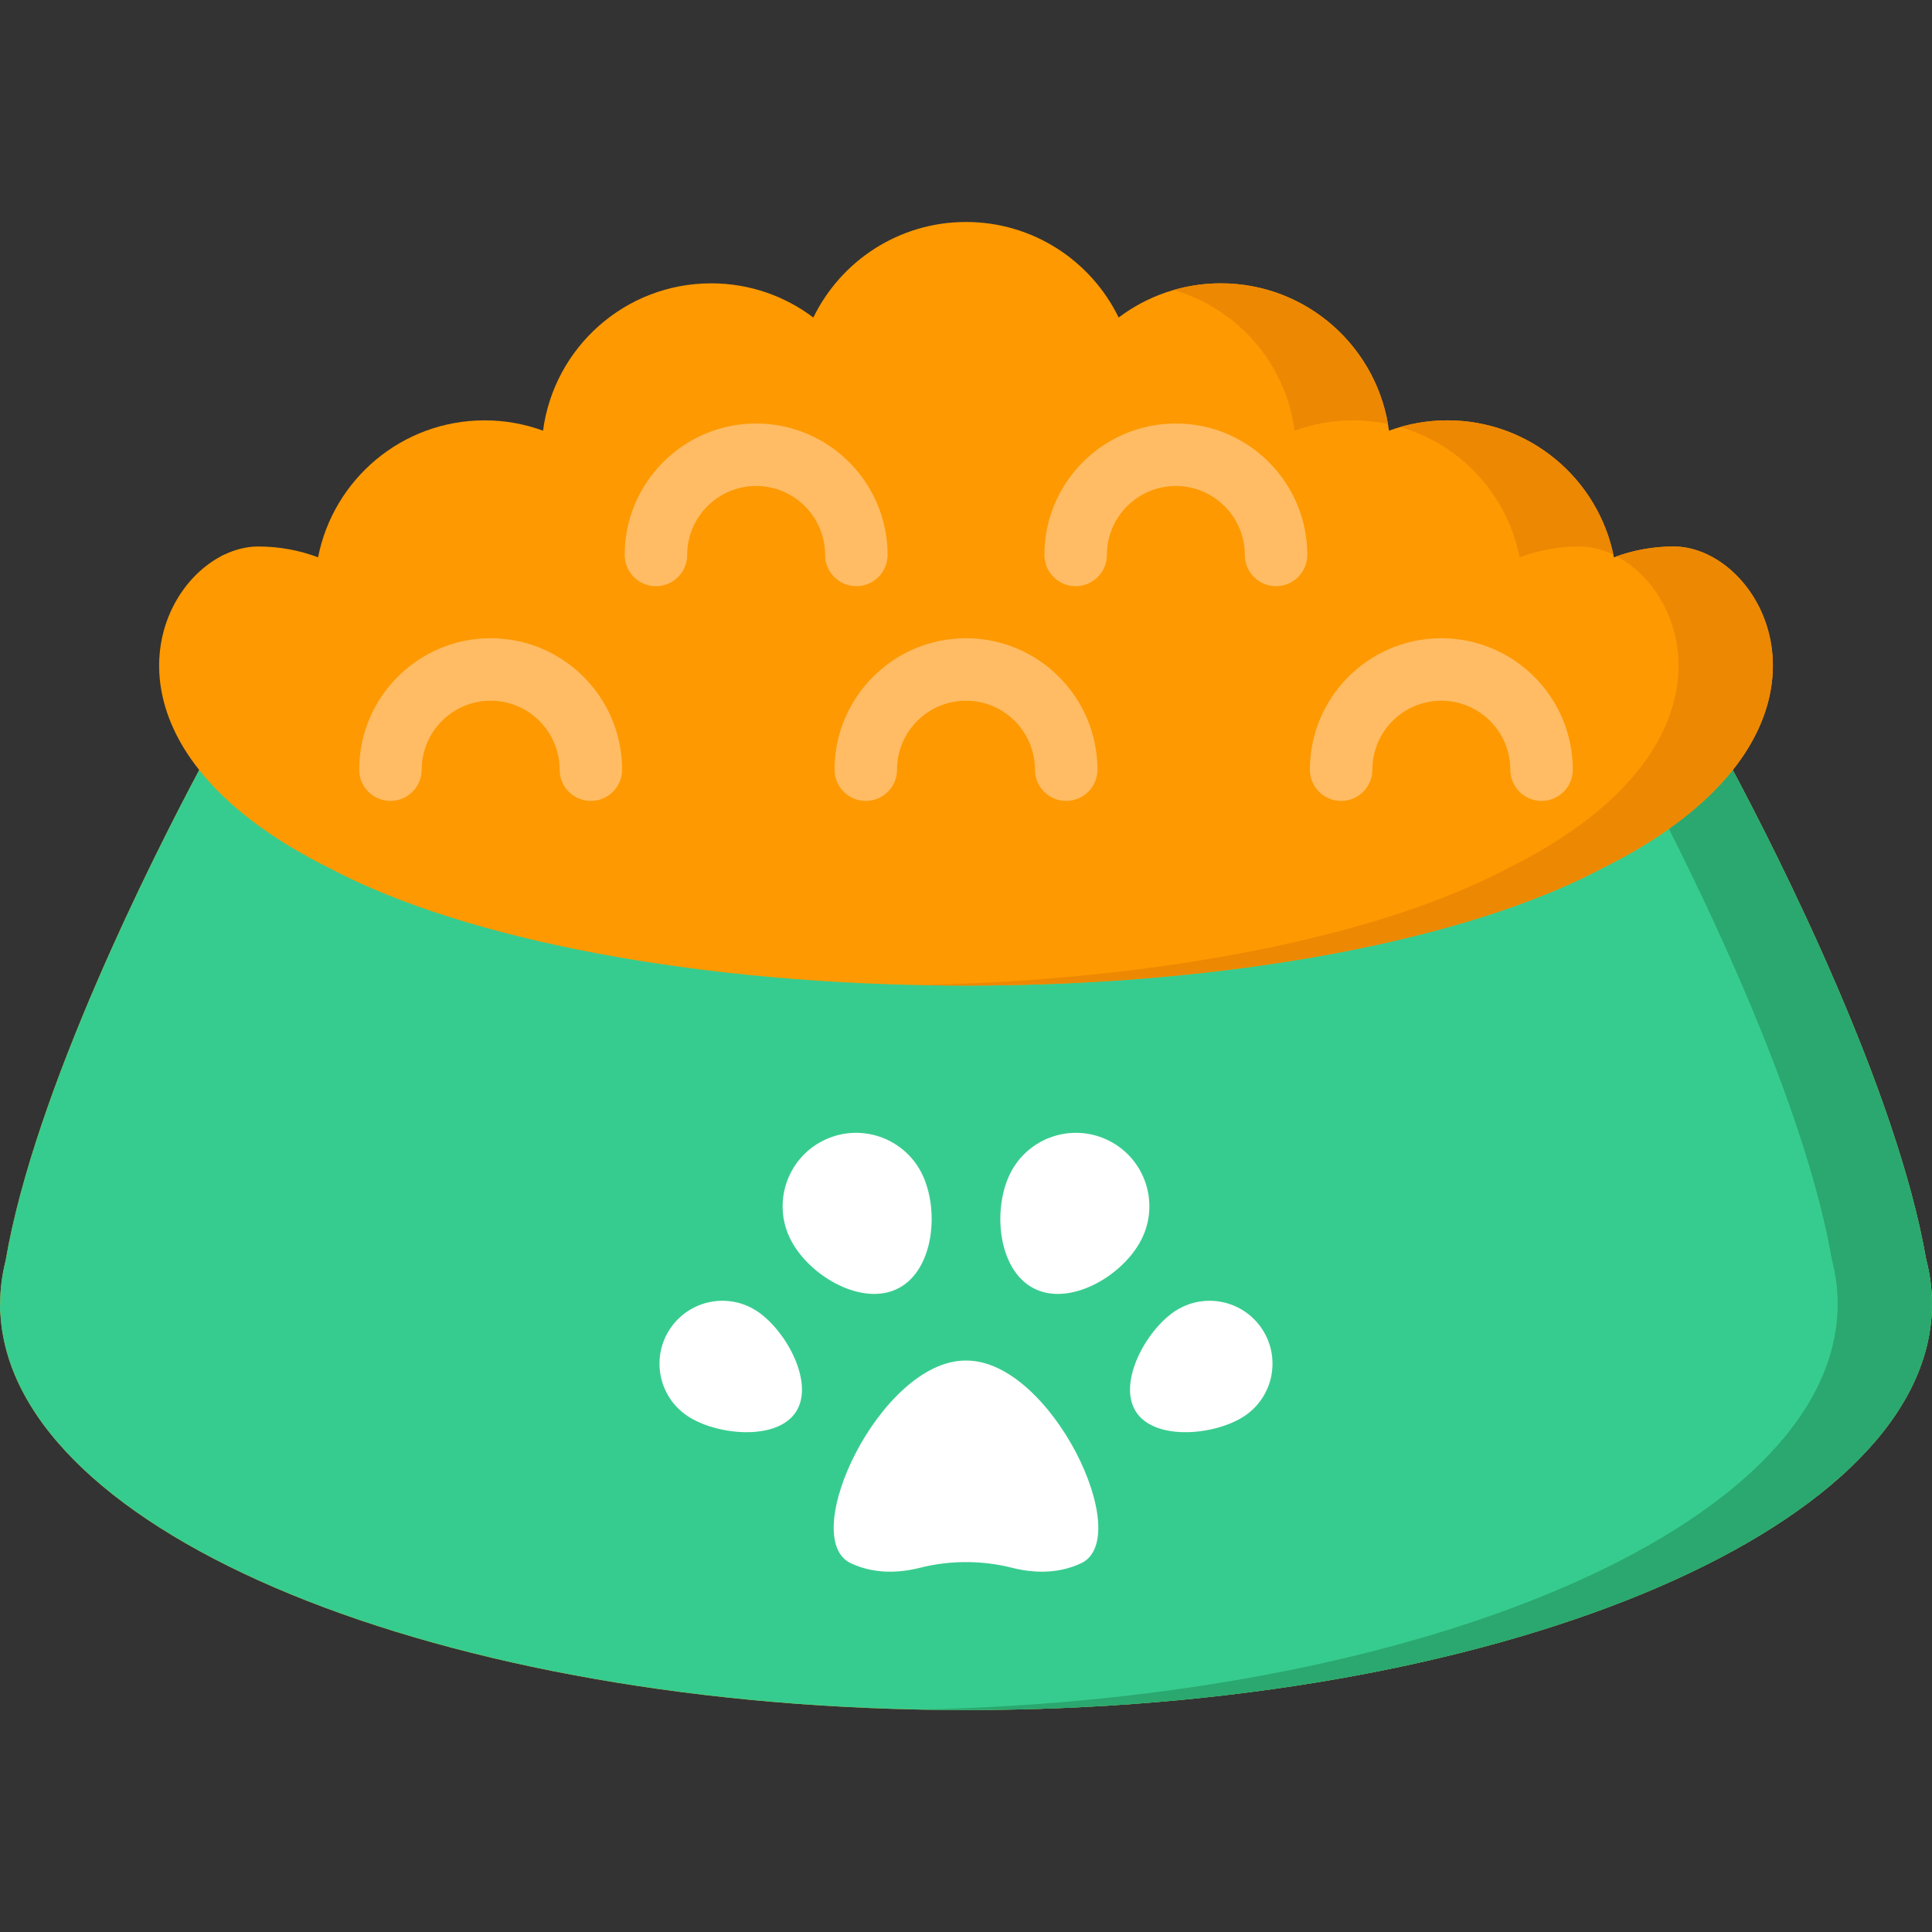 <?xml version="1.0" encoding="iso-8859-1"?>
<!-- Generator: Adobe Illustrator 19.0.0, SVG Export Plug-In . SVG Version: 6.00 Build 0)  -->
<svg version="1.1" id="Layer_1" xmlns="http://www.w3.org/2000/svg" xmlns:xlink="http://www.w3.org/1999/xlink" x="0px" y="0px"
	 viewBox="0 0 511.999 511.999" style="enable-background:new 0 0 511.999 511.999;" xml:space="preserve">
<rect x="0" y="0" width="511.999" height="511.999" fill="#333333" stroke="none"/>
<path style="fill:#FE9901;" d="M510.441,333.713c-7.797-45.056-39.193-107.018-51.239-129.646
	c23.526-29.601,3.336-59.241-15.685-59.241c-5.565,0-10.891,1.018-15.81,2.867c-4.042-20.685-22.257-36.296-44.125-36.296
	c-5.443,0-10.661,0.968-15.489,2.74c-2.899-22.037-21.741-39.051-44.569-39.051c-10.163,0-19.537,3.374-27.067,9.06
	c-7.293-14.988-22.667-25.319-40.456-25.319s-33.162,10.331-40.456,25.319c-7.531-5.686-16.904-9.06-27.067-9.06
	c-22.828,0-41.669,17.014-44.569,39.051c-4.829-1.772-10.046-2.74-15.489-2.74c-21.868,0-40.082,15.611-44.125,36.296
	c-4.92-1.848-10.246-2.867-15.81-2.867c-19.021,0-39.211,29.639-15.688,59.239C40.715,226.759,9.164,289.028,1.485,334.119
	c-0.949,3.767-1.448,7.591-1.448,11.464c-0.071,0.939-0.036,1.853,0.083,2.746c3.466,58.152,116.709,104.843,255.899,104.843
	c139.585,0,253.062-46.959,255.913-105.34c0.049-0.52,0.062-1.049,0.047-1.583c0.003-0.223,0.02-0.444,0.02-0.667
	C512,341.571,511.46,337.612,510.441,333.713z"/>
<path style="fill:#37CC8F;" d="M510.441,333.713c-7.797-45.057-39.193-107.018-51.239-129.646
	c-7.191,9.049-18.468,18.094-35.113,26.288c-0.009,0.004-0.018,0.009-0.026,0.013c-3.261,1.719-6.755,3.383-10.468,4.989
	c-0.054,0.023-0.109,0.047-0.163,0.071c-3.703,1.598-7.622,3.139-11.744,4.616c-0.07,0.025-0.14,0.05-0.21,0.075
	c-1.328,0.475-2.675,0.943-4.043,1.404c-0.044,0.014-0.087,0.03-0.131,0.044c-2.851,0.959-5.788,1.89-8.811,2.789
	c-0.046,0.014-0.094,0.028-0.14,0.041c-1.415,0.421-2.85,0.833-4.302,1.241c-0.152,0.043-0.304,0.085-0.457,0.128
	c-4.548,1.268-9.269,2.469-14.151,3.6c-0.231,0.054-0.464,0.107-0.695,0.16c-1.449,0.332-2.912,0.659-4.389,0.979
	c-0.173,0.038-0.345,0.076-0.519,0.114c-3.308,0.712-6.684,1.391-10.123,2.039c-0.269,0.051-0.542,0.1-0.812,0.15
	c-1.437,0.267-2.885,0.529-4.345,0.785c-0.332,0.059-0.662,0.117-0.996,0.174c-1.674,0.289-3.36,0.573-5.063,0.847
	c-0.029,0.004-0.056,0.009-0.084,0.014c-1.793,0.288-3.601,0.566-5.422,0.837c-0.265,0.04-0.533,0.077-0.799,0.116
	c-1.491,0.219-2.992,0.432-4.503,0.639c-0.443,0.061-0.886,0.12-1.331,0.18c-1.463,0.196-2.933,0.386-4.412,0.572
	c-0.344,0.043-0.687,0.087-1.032,0.13c-1.844,0.226-3.7,0.446-5.569,0.655c-0.113,0.012-0.227,0.024-0.34,0.036
	c-1.7,0.189-3.412,0.369-5.133,0.543c-0.499,0.051-1,0.099-1.5,0.148c-1.401,0.138-2.808,0.27-4.222,0.397
	c-0.511,0.046-1.02,0.093-1.533,0.138c-1.766,0.155-3.54,0.301-5.326,0.44c-0.102,0.008-0.202,0.017-0.304,0.024
	c-1.901,0.146-3.815,0.281-5.735,0.41c-0.504,0.033-1.013,0.064-1.519,0.096c-1.425,0.092-2.856,0.178-4.292,0.258
	c-0.602,0.034-1.203,0.067-1.807,0.099c-1.492,0.079-2.99,0.152-4.493,0.221c-0.457,0.021-0.911,0.044-1.369,0.064
	c-1.943,0.084-3.893,0.158-5.854,0.223c-0.402,0.013-0.806,0.023-1.208,0.035c-1.567,0.049-3.14,0.092-4.718,0.128
	c-0.633,0.014-1.266,0.028-1.901,0.04c-1.434,0.029-2.871,0.052-4.313,0.071c-0.592,0.008-1.181,0.017-1.774,0.022
	c-1.997,0.02-3.999,0.033-6.011,0.033c-2.011,0-4.014-0.013-6.011-0.033c-0.593-0.006-1.182-0.014-1.773-0.022
	c-1.443-0.019-2.881-0.042-4.315-0.071c-0.634-0.012-1.266-0.025-1.897-0.04c-1.581-0.036-3.156-0.079-4.727-0.128
	c-0.398-0.012-0.8-0.022-1.199-0.035c-1.961-0.065-3.914-0.14-5.859-0.223c-0.455-0.02-0.906-0.043-1.361-0.063
	c-1.503-0.068-3.002-0.141-4.495-0.221c-0.605-0.032-1.208-0.065-1.81-0.099c-1.436-0.081-2.867-0.168-4.293-0.258
	c-0.504-0.032-1.011-0.063-1.514-0.096c-1.922-0.128-3.835-0.263-5.735-0.41c-0.105-0.008-0.209-0.018-0.313-0.025
	c-1.783-0.138-3.555-0.286-5.319-0.439c-0.51-0.044-1.018-0.092-1.527-0.137c-1.417-0.128-2.828-0.26-4.232-0.398
	c-0.499-0.049-0.998-0.097-1.495-0.148c-1.714-0.173-3.42-0.352-5.114-0.541c-0.12-0.013-0.243-0.025-0.363-0.039
	c-1.869-0.209-3.723-0.427-5.567-0.655c-0.343-0.042-0.683-0.086-1.025-0.129c-1.482-0.185-2.957-0.376-4.422-0.573
	c-0.442-0.06-0.882-0.119-1.322-0.179c-1.511-0.208-3.012-0.419-4.504-0.639c-0.267-0.04-0.536-0.077-0.804-0.117
	c-1.82-0.27-3.628-0.549-5.419-0.837c-0.031-0.004-0.061-0.01-0.092-0.015c-1.702-0.274-3.387-0.557-5.06-0.847
	c-0.331-0.057-0.66-0.116-0.99-0.173c-1.459-0.256-2.909-0.518-4.346-0.785c-0.272-0.051-0.545-0.1-0.816-0.151
	c-3.441-0.647-6.816-1.327-10.124-2.039c-0.17-0.036-0.339-0.074-0.508-0.11c-1.479-0.32-2.944-0.648-4.395-0.98
	c-0.233-0.054-0.467-0.107-0.699-0.161c-4.882-1.13-9.603-2.332-14.151-3.6c-0.151-0.042-0.301-0.085-0.453-0.127
	c-1.452-0.407-2.886-0.82-4.3-1.241c-0.047-0.014-0.096-0.029-0.145-0.042c-3.023-0.9-5.961-1.83-8.813-2.789
	c-0.042-0.014-0.083-0.029-0.124-0.042c-1.371-0.463-2.721-0.932-4.051-1.406c-0.068-0.024-0.137-0.049-0.204-0.073
	c-4.123-1.478-8.042-3.019-11.747-4.618c-0.054-0.023-0.107-0.046-0.161-0.07c-3.713-1.607-7.208-3.272-10.471-4.991
	c-0.008-0.004-0.017-0.009-0.025-0.013c-16.646-8.194-27.922-17.239-35.114-26.289C40.715,226.758,9.164,289.028,1.485,334.119
	c-0.949,3.767-1.448,7.591-1.448,11.464c-0.071,0.939-0.036,1.853,0.083,2.746c3.466,58.152,116.709,104.843,255.899,104.843
	c139.585,0,253.062-46.959,255.913-105.34c0.049-0.52,0.062-1.049,0.047-1.583c0.003-0.223,0.02-0.444,0.02-0.667
	C512,341.571,511.46,337.612,510.441,333.713z"/>
<path style="fill:#2AA86F;" d="M510.441,333.713c-7.797-45.057-39.193-107.018-51.239-129.646
	c-4.177,5.255-9.742,10.507-16.925,15.594c14.447,28.655,36.763,77.047,43.167,114.053c1.018,3.899,1.558,7.858,1.558,11.871
	c0,0.223-0.017,0.445-0.02,0.667c0.014,0.535,0.001,1.064-0.047,1.583c-2.766,56.628-109.619,102.509-243.421,105.211
	c4.144,0.084,8.312,0.128,12.505,0.128c139.585,0,253.062-46.959,255.913-105.34c0.049-0.52,0.062-1.049,0.047-1.583
	c0.003-0.223,0.02-0.444,0.02-0.667C512,341.571,511.46,337.612,510.441,333.713z"/>
<path style="fill:#FE9901;" d="M58.562,147.434c0.244,0.087,0.492,0.167,0.735,0.258c0.046-0.238,0.105-0.472,0.155-0.709
	C59.153,147.126,58.857,147.279,58.562,147.434z"/>
<g>
	<path style="fill:#ED8803;" d="M343.094,114.135c4.829-1.772,10.046-2.74,15.489-2.74c3.166,0,6.251,0.337,9.231,0.959
		c-3.654-21.165-22.084-37.271-44.293-37.271c-4.337,0-8.527,0.619-12.494,1.765C327.94,81.738,340.747,96.289,343.094,114.135z"/>
	<path style="fill:#ED8803;" d="M402.708,147.692c4.92-1.848,10.245-2.867,15.81-2.867c3.042,0,6.113,0.763,9.031,2.157
		c-4.317-20.329-22.353-35.587-43.97-35.587c-4.338,0-8.529,0.624-12.497,1.771C387.118,117.8,399.469,131.112,402.708,147.692z"/>
	<path style="fill:#ED8803;" d="M443.517,144.826c-5.291,0-10.36,0.929-15.076,2.608c20.372,10.761,32.146,52.649-29.348,82.92
		c-33.044,17.423-90,29.346-155.591,30.699c4.134,0.085,8.3,0.131,12.499,0.131c70.819,0,132.964-12.31,168.09-30.831
		C495.183,195.358,468.352,144.826,443.517,144.826z"/>
</g>
<g>
	<path style="fill:#FFFFFF;" d="M256.147,360.563c-0.05,0-0.245,0-0.295,0c-22.434,0-44.769,46.99-30.335,53.727
		c6.303,2.942,12.886,2.553,18.301,1.181c3.987-1.01,8.084-1.508,12.181-1.496c4.096-0.012,8.194,0.486,12.181,1.496
		c5.416,1.372,11.999,1.761,18.301-1.181C300.915,407.553,278.581,360.563,256.147,360.563z"/>
	<path style="fill:#FFFFFF;" d="M209.122,327.67c4.413,9.803,18.517,18.466,28.32,14.053c9.803-4.413,11.593-20.232,7.18-30.035
		c-4.413-9.803-15.937-14.172-25.74-9.759C209.079,306.341,204.709,317.866,209.122,327.67z"/>
	<path style="fill:#FFFFFF;" d="M182.224,375.277c7.669,5.092,23.569,6.632,28.661-1.038c5.092-7.669-2.552-21.644-10.221-26.736
		s-18.014-3.002-23.106,4.667C172.466,359.84,174.555,370.185,182.224,375.277z"/>
	<path style="fill:#FFFFFF;" d="M302.878,327.67c-4.413,9.803-18.517,18.466-28.32,14.053c-9.803-4.413-11.593-20.232-7.18-30.035
		c4.413-9.803,15.937-14.172,25.74-9.759C302.922,306.343,307.291,317.866,302.878,327.67z"/>
	<path style="fill:#FFFFFF;" d="M329.776,375.277c-7.669,5.092-23.569,6.632-28.661-1.038c-5.092-7.669,2.552-21.644,10.221-26.736
		c7.669-5.092,18.014-3.002,23.106,4.667C339.535,359.84,337.445,370.185,329.776,375.277z"/>
</g>
<g>
	<path style="fill:#FFBC64;" d="M226.943,155.345c-4.572,0-8.279-3.707-8.279-8.279c0-10.078-8.199-18.277-18.277-18.277
		s-18.277,8.199-18.277,18.277c0,4.572-3.707,8.279-8.279,8.279s-8.279-3.707-8.279-8.279c0-19.208,15.627-34.834,34.834-34.834
		s34.834,15.627,34.834,34.834C235.221,151.639,231.515,155.345,226.943,155.345z"/>
	<path style="fill:#FFBC64;" d="M338.169,155.345c-4.573,0-8.279-3.707-8.279-8.279c0-10.078-8.199-18.277-18.277-18.277
		c-10.079,0-18.278,8.199-18.278,18.277c0,4.572-3.706,8.279-8.279,8.279c-4.573,0-8.279-3.707-8.279-8.279
		c0-19.208,15.627-34.834,34.836-34.834s34.834,15.627,34.834,34.834C346.448,151.639,342.741,155.345,338.169,155.345z"/>
	<path style="fill:#FFBC64;" d="M282.555,212.251c-4.573,0-8.279-3.707-8.279-8.279c0-10.078-8.199-18.277-18.277-18.277
		c-10.078,0-18.277,8.199-18.277,18.277c0,4.572-3.707,8.279-8.279,8.279c-4.572,0-8.279-3.707-8.279-8.279
		c0-19.208,15.627-34.834,34.834-34.834s34.834,15.627,34.834,34.834C290.834,208.544,287.128,212.251,282.555,212.251z"/>
	<path style="fill:#FFBC64;" d="M156.584,212.251c-4.572,0-8.279-3.707-8.279-8.279c0-10.078-8.199-18.277-18.277-18.277
		c-10.078,0-18.277,8.199-18.277,18.277c0,4.572-3.707,8.279-8.279,8.279c-4.572,0-8.279-3.707-8.279-8.279
		c0-19.208,15.627-34.834,34.834-34.834s34.834,15.627,34.834,34.834C164.862,208.544,161.157,212.251,156.584,212.251z"/>
	<path style="fill:#FFBC64;" d="M408.527,212.251c-4.573,0-8.279-3.707-8.279-8.279c0-10.078-8.199-18.277-18.277-18.277
		c-10.079,0-18.278,8.199-18.278,18.277c0,4.572-3.706,8.279-8.279,8.279c-4.573,0-8.279-3.707-8.279-8.279
		c0-19.208,15.627-34.834,34.836-34.834s34.834,15.627,34.834,34.834C416.805,208.544,413.1,212.251,408.527,212.251z"/>
</g>
<g>
</g>
<g>
</g>
<g>
</g>
<g>
</g>
<g>
</g>
<g>
</g>
<g>
</g>
<g>
</g>
<g>
</g>
<g>
</g>
<g>
</g>
<g>
</g>
<g>
</g>
<g>
</g>
<g>
</g>
</svg>
